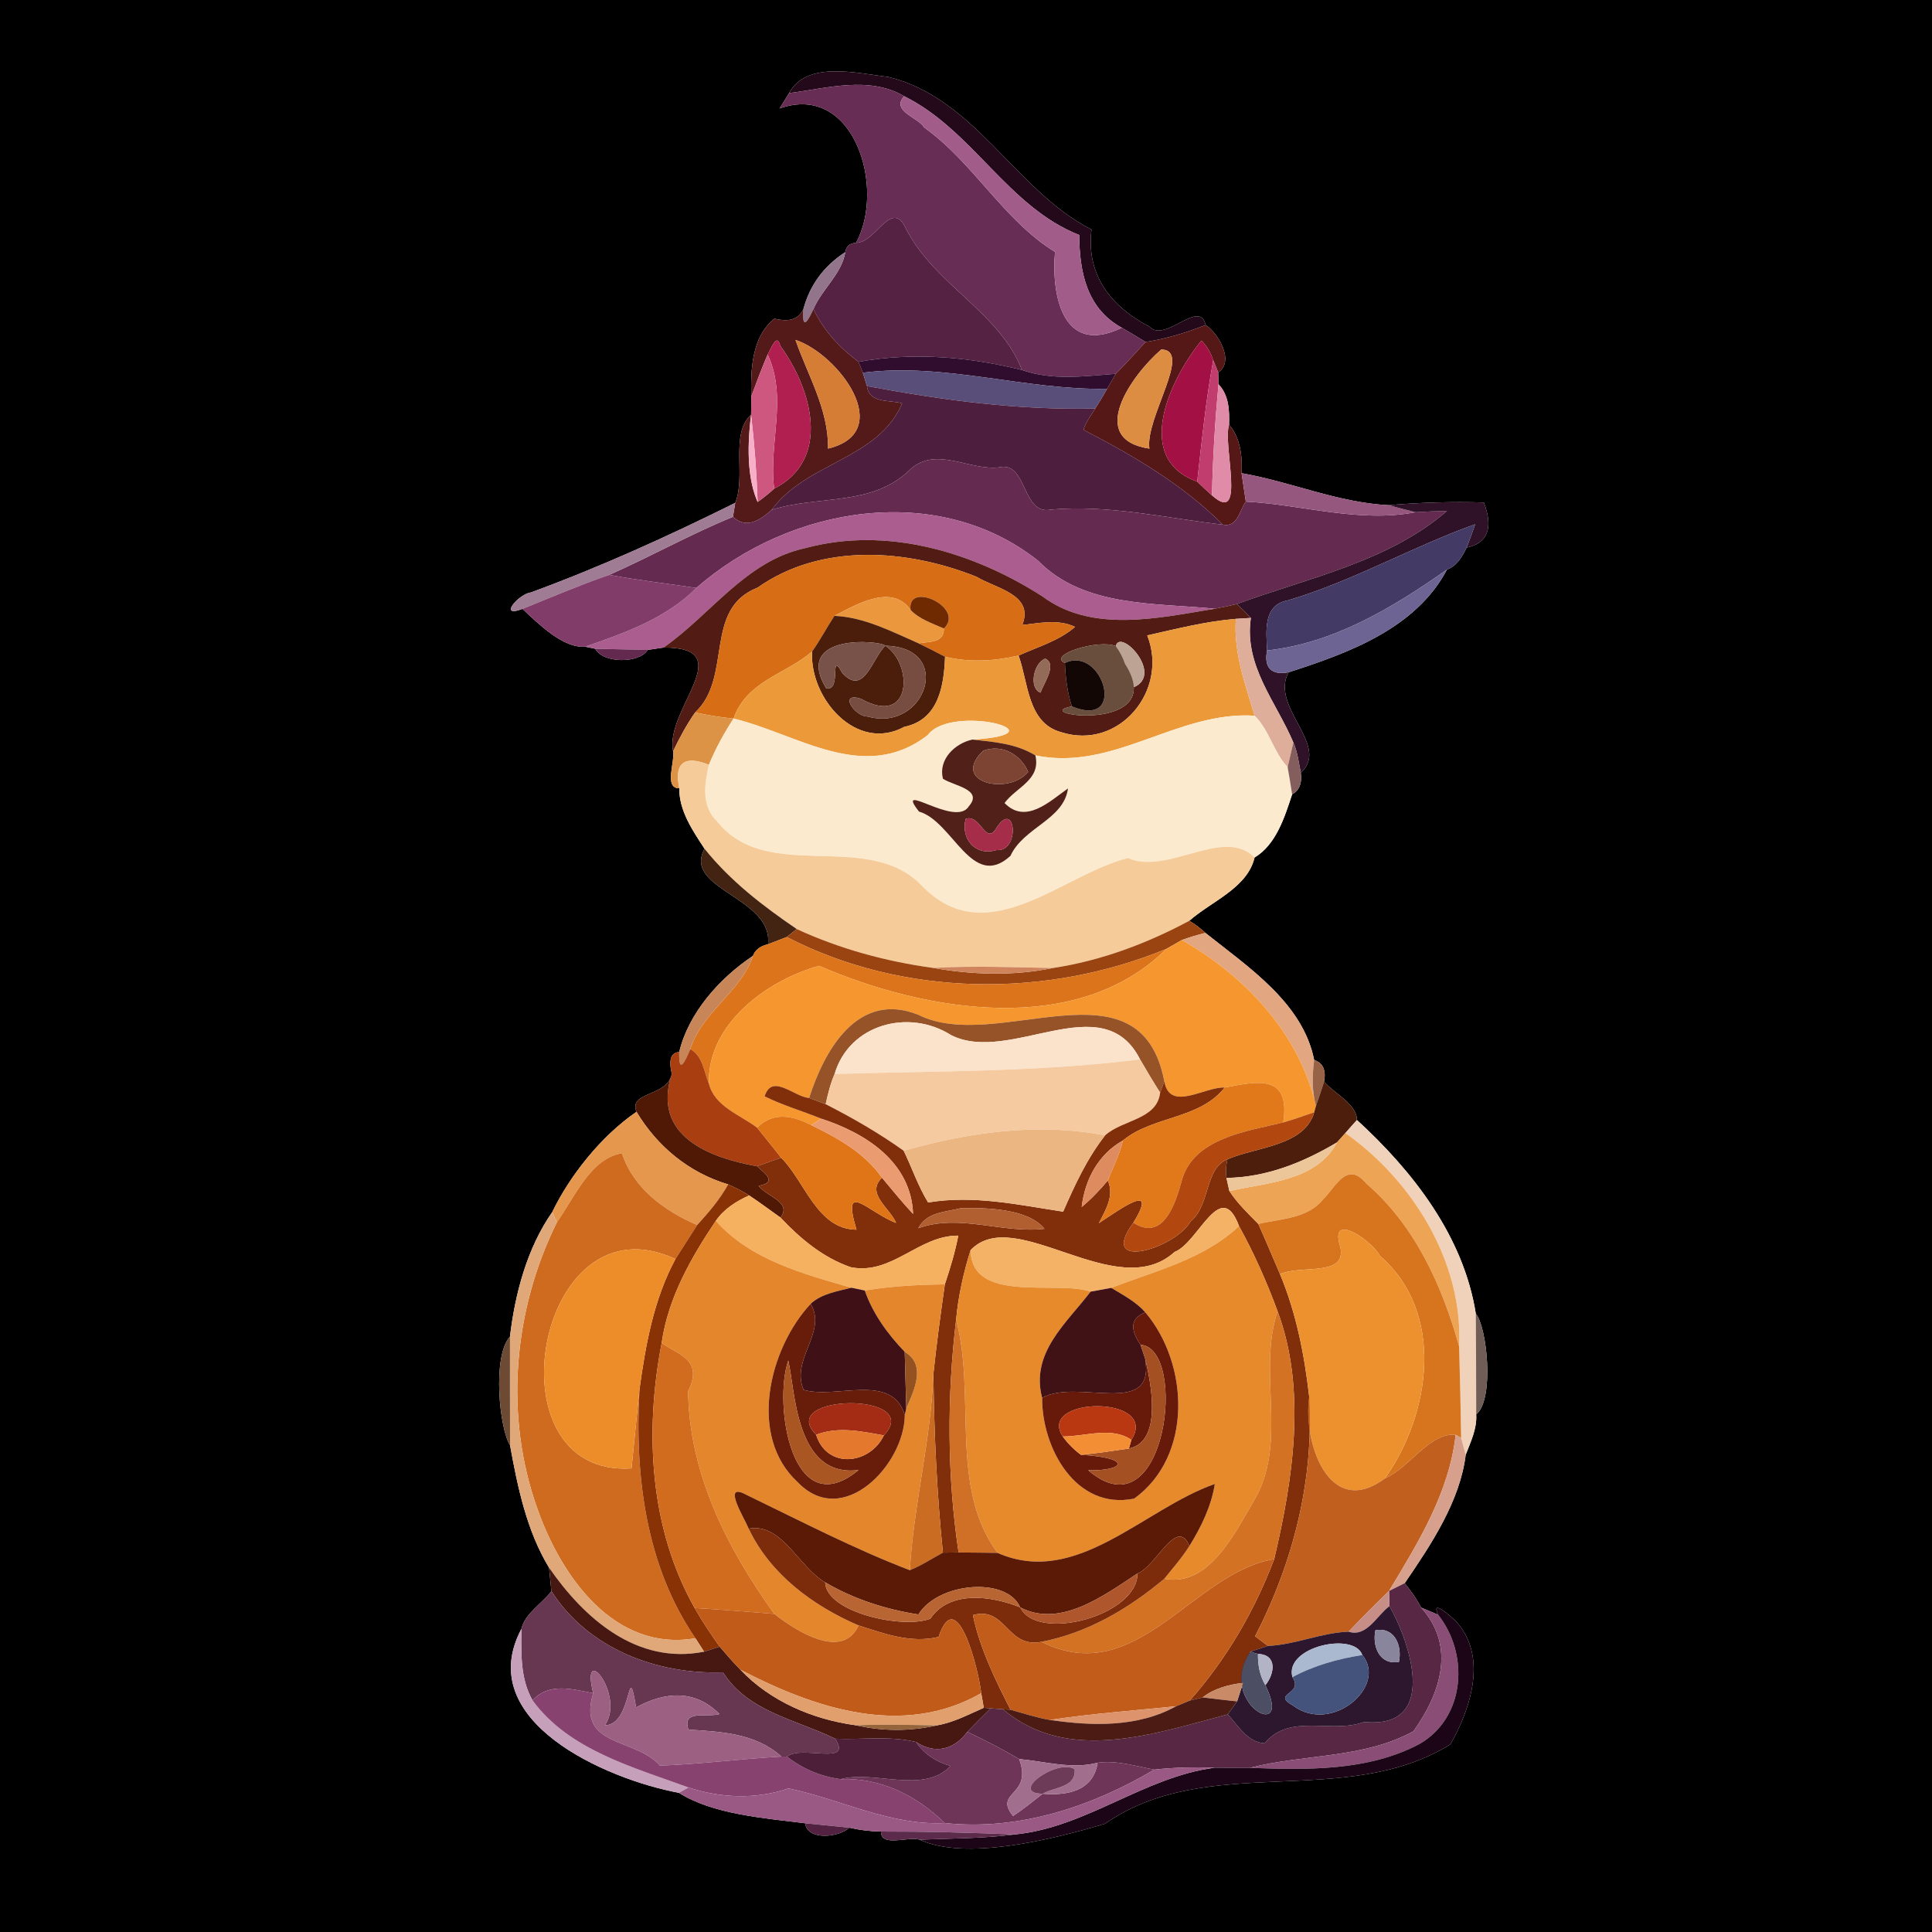 <?xml version="1.0" encoding="UTF-8" ?>
<!DOCTYPE svg PUBLIC "-//W3C//DTD SVG 1.1//EN" "http://www.w3.org/Graphics/SVG/1.1/DTD/svg11.dtd">
<svg width="250pt" height="250pt" viewBox="0 0 250 250" version="1.1" xmlns="http://www.w3.org/2000/svg">
<g id="#010001ff">
<path fill="#010001" opacity="1.00" d=" M 0.00 0.00 L 250.00 0.00 L 250.00 250.00 L 0.00 250.00 L 0.00 0.00 M 102.11 12.05 C 101.80 12.55 101.19 13.54 100.88 14.03 C 110.56 10.62 114.63 24.37 110.77 31.42 C 109.95 31.47 109.49 31.87 109.38 32.63 C 106.61 34.42 104.80 36.88 103.96 40.00 C 103.16 41.59 101.75 41.59 100.20 41.24 C 97.28 43.57 97.12 47.84 97.22 51.28 C 97.21 51.88 97.20 53.07 97.19 53.66 C 94.44 56.13 96.57 61.61 95.14 65.07 C 86.51 69.36 77.73 73.35 68.67 76.67 C 67.13 76.85 64.38 80.03 67.61 78.79 C 69.66 80.70 72.83 83.91 75.73 83.68 L 77.03 83.95 C 78.01 85.88 82.78 85.86 83.81 84.10 C 84.33 84.02 85.36 83.87 85.87 83.79 C 95.83 83.76 85.98 91.82 87.10 97.21 C 87.35 98.61 85.88 102.04 87.90 102.00 C 87.87 104.92 89.63 107.48 91.17 109.83 C 88.28 115.10 100.08 116.11 99.38 122.19 C 98.37 122.41 97.72 122.91 97.43 123.69 C 93.11 126.57 89.10 131.07 87.89 136.13 C 86.82 136.20 86.50 137.14 86.93 138.95 C 86.38 141.95 81.31 141.20 82.36 143.87 C 77.74 147.04 73.73 152.15 71.46 156.84 C 68.20 161.51 66.65 167.39 65.99 172.96 C 63.68 175.48 64.62 184.87 66.00 187.02 C 66.98 192.42 68.15 198.09 71.05 202.86 C 71.12 203.62 71.28 205.14 71.35 205.90 C 70.12 207.52 67.93 208.78 67.47 210.78 C 61.15 222.66 78.37 230.23 87.85 231.99 C 92.24 234.77 98.82 235.26 104.19 235.93 C 104.49 238.21 108.55 237.77 109.90 236.50 C 111.25 236.81 112.62 236.98 114.00 237.00 C 113.97 239.09 117.54 237.59 119.00 238.05 C 124.84 240.77 135.80 238.15 142.99 235.99 C 156.39 226.68 173.94 234.20 187.68 225.72 C 190.37 221.01 192.55 214.17 188.30 209.69 C 187.81 209.25 185.10 206.76 186.08 208.94 C 185.53 208.71 184.44 208.25 183.89 208.02 C 183.32 206.88 182.55 205.86 181.77 204.86 C 185.19 199.86 188.93 194.24 189.66 188.25 C 190.30 186.57 191.14 184.88 191.02 183.03 C 193.43 181.04 192.39 171.59 190.97 170.00 C 189.40 160.01 182.87 151.60 175.59 144.93 C 175.59 142.90 172.70 141.52 171.33 139.97 C 171.62 138.47 171.19 137.54 170.05 137.16 C 168.59 129.79 161.55 125.16 155.98 120.72 C 155.34 120.12 154.65 119.59 153.89 119.15 C 156.79 116.61 161.43 114.89 162.34 110.96 C 165.14 109.29 166.24 105.70 167.20 102.79 C 168.13 102.28 168.51 101.35 168.32 99.98 C 172.24 96.51 164.24 91.44 166.75 86.99 C 174.51 84.51 183.22 81.31 187.24 73.70 C 188.53 73.23 189.21 72.03 189.78 70.86 C 192.52 70.28 193.26 68.33 192.01 65.02 C 187.89 64.90 183.77 65.02 179.67 65.37 C 173.10 65.04 167.00 62.33 160.66 61.23 C 160.81 58.46 160.27 56.37 159.04 54.96 C 159.10 53.11 159.03 51.14 157.67 49.72 C 157.66 49.34 157.65 48.57 157.64 48.19 C 159.85 46.70 157.51 42.98 156.01 42.06 C 155.23 38.58 150.76 44.44 148.73 42.27 C 143.63 39.59 140.53 35.47 141.24 29.70 C 131.33 24.63 126.28 12.77 115.01 9.97 C 110.94 9.49 104.38 7.79 102.11 12.05 Z" />
</g>
<g id="#24091aff">
<path fill="#24091a" opacity="1.00" d=" M 102.11 12.05 C 104.38 7.79 110.94 9.49 115.01 9.97 C 126.28 12.77 131.33 24.63 141.24 29.70 C 140.53 35.47 143.63 39.59 148.73 42.27 C 150.76 44.44 155.23 38.58 156.01 42.06 C 153.50 43.05 150.91 43.84 148.24 44.25 C 147.22 43.64 146.20 43.01 145.16 42.41 C 140.62 39.92 139.69 35.21 139.65 30.41 C 130.39 26.76 125.83 16.80 116.99 12.45 C 112.48 9.79 107.00 11.43 102.11 12.05 Z" />
</g>
<g id="#682d54ff">
<path fill="#682d54" opacity="1.00" d=" M 102.11 12.05 C 107.00 11.43 112.48 9.79 116.99 12.45 C 115.26 14.40 118.85 15.19 119.58 16.49 C 126.00 21.07 129.79 28.44 136.52 32.60 C 136.04 37.91 137.37 46.20 145.16 42.41 C 146.20 43.01 147.22 43.64 148.24 44.25 C 146.97 45.63 145.72 47.04 144.38 48.37 C 140.32 48.68 136.18 49.26 132.25 47.88 C 129.34 40.39 120.98 36.87 117.28 29.68 C 115.39 25.50 113.37 31.46 110.77 31.42 C 114.63 24.37 110.56 10.62 100.88 14.03 C 101.19 13.54 101.80 12.55 102.11 12.05 Z" />
</g>
<g id="#a25c8aff">
<path fill="#a25c8a" opacity="1.00" d=" M 119.58 16.49 C 118.85 15.19 115.26 14.40 116.99 12.45 C 125.83 16.80 130.39 26.76 139.65 30.41 C 139.69 35.21 140.62 39.92 145.16 42.41 C 137.37 46.20 136.04 37.91 136.52 32.60 C 129.79 28.44 126.00 21.07 119.58 16.49 Z" />
</g>
<g id="#552243ff">
<path fill="#552243" opacity="1.00" d=" M 110.77 31.42 C 113.37 31.46 115.39 25.50 117.28 29.68 C 120.98 36.87 129.34 40.39 132.25 47.88 C 125.31 46.16 118.16 45.55 111.09 46.82 C 108.65 45.00 106.56 42.77 105.26 39.99 C 106.37 37.39 108.91 35.47 109.38 32.63 C 109.49 31.87 109.95 31.47 110.77 31.42 Z" />
</g>
<g id="#92758aff">
<path fill="#92758a" opacity="1.00" d=" M 103.96 40.00 C 104.80 36.88 106.61 34.42 109.38 32.63 C 108.91 35.47 106.37 37.39 105.26 39.99 C 104.43 41.82 103.76 42.69 103.96 40.00 Z" />
</g>
<g id="#541919ff">
<path fill="#541919" opacity="1.00" d=" M 100.20 41.24 C 101.75 41.59 103.16 41.59 103.96 40.00 C 103.76 42.69 104.43 41.82 105.26 39.99 C 106.56 42.77 108.65 45.00 111.09 46.82 C 111.23 47.18 111.51 47.88 111.65 48.23 C 111.78 48.66 112.06 49.53 112.19 49.96 C 112.44 52.24 115.13 51.72 116.74 52.19 C 113.65 59.47 104.36 59.79 99.85 65.98 C 98.35 67.30 96.63 68.51 94.84 66.88 C 94.91 66.43 95.07 65.52 95.14 65.07 C 96.57 61.61 94.44 56.13 97.19 53.66 C 96.58 58.52 96.86 62.29 98.04 64.96 C 98.78 64.43 99.50 63.85 100.18 63.23 C 107.64 59.40 105.02 50.28 100.96 44.74 C 100.54 42.90 99.66 45.37 99.33 45.87 C 98.57 47.65 97.89 49.46 97.22 51.28 C 97.12 47.84 97.28 43.57 100.20 41.24 M 102.93 43.98 C 104.54 48.60 107.22 52.97 107.15 58.05 C 116.01 55.90 108.53 45.83 102.93 43.98 Z" />
</g>
<g id="#561817ff">
<path fill="#561817" opacity="1.00" d=" M 148.24 44.25 C 150.91 43.84 153.50 43.05 156.01 42.06 C 157.51 42.98 159.85 46.70 157.64 48.19 C 157.47 47.79 157.15 47.00 156.99 46.61 C 156.68 45.65 156.16 44.79 155.47 44.07 C 151.38 49.06 146.56 59.35 154.92 62.32 C 155.54 62.93 156.18 63.52 156.83 64.10 C 161.33 68.12 158.18 57.53 159.04 54.96 C 160.27 56.37 160.81 58.46 160.66 61.23 C 160.84 62.46 161.02 63.68 161.21 64.91 C 160.38 66.07 160.13 68.29 158.23 67.89 C 153.05 62.70 146.67 58.97 140.20 55.62 C 140.50 54.60 141.18 53.76 141.72 52.86 C 142.26 52.03 142.77 51.18 143.26 50.31 C 143.54 49.82 144.10 48.85 144.38 48.37 C 145.72 47.04 146.97 45.63 148.24 44.25 M 150.26 45.23 C 146.43 48.54 140.54 56.83 148.73 58.05 C 148.15 54.11 154.40 45.26 150.26 45.23 Z" />
</g>
<g id="#b01f4fff">
<path fill="#b01f4f" opacity="1.00" d=" M 99.33 45.87 C 99.66 45.37 100.54 42.90 100.96 44.74 C 105.02 50.28 107.64 59.40 100.18 63.23 C 99.42 57.41 101.96 51.49 99.33 45.87 Z" />
</g>
<g id="#d57d35ff">
<path fill="#d57d35" opacity="1.00" d=" M 102.93 43.98 C 108.53 45.83 116.01 55.90 107.15 58.05 C 107.22 52.97 104.54 48.60 102.93 43.98 Z" />
</g>
<g id="#a31144ff">
<path fill="#a31144" opacity="1.00" d=" M 155.47 44.07 C 156.16 44.79 156.68 45.65 156.99 46.61 C 156.04 51.81 155.50 57.07 154.92 62.32 C 146.56 59.35 151.38 49.06 155.47 44.07 Z" />
</g>
<g id="#dc8d42ff">
<path fill="#dc8d42" opacity="1.00" d=" M 150.26 45.23 C 154.40 45.26 148.15 54.11 148.73 58.05 C 140.54 56.83 146.43 48.54 150.26 45.23 Z" />
</g>
<g id="#ce577fff">
<path fill="#ce577f" opacity="1.00" d=" M 99.33 45.87 C 101.96 51.49 99.42 57.41 100.18 63.23 C 99.50 63.85 98.78 64.43 98.04 64.96 C 97.91 61.18 97.63 57.42 97.19 53.66 C 97.20 53.07 97.21 51.88 97.22 51.28 C 97.89 49.46 98.57 47.65 99.33 45.87 Z" />
</g>
<g id="#300d2fff">
<path fill="#300d2f" opacity="1.00" d=" M 111.09 46.82 C 118.16 45.55 125.31 46.16 132.25 47.88 C 136.18 49.26 140.32 48.68 144.38 48.37 C 144.10 48.85 143.54 49.82 143.26 50.31 C 132.64 50.52 122.29 46.88 111.65 48.23 C 111.51 47.88 111.23 47.18 111.09 46.82 Z" />
</g>
<g id="#c03d6eff">
<path fill="#c03d6e" opacity="1.00" d=" M 154.92 62.32 C 155.50 57.07 156.04 51.81 156.99 46.61 C 157.15 47.00 157.47 47.79 157.64 48.19 C 157.65 48.57 157.66 49.34 157.67 49.72 C 157.23 54.50 156.93 59.30 156.83 64.10 C 156.18 63.52 155.54 62.93 154.92 62.32 Z" />
</g>
<g id="#594d7aff">
<path fill="#594d7a" opacity="1.00" d=" M 111.65 48.23 C 122.29 46.88 132.64 50.52 143.26 50.31 C 142.77 51.18 142.26 52.03 141.72 52.86 C 131.75 53.10 121.98 51.79 112.19 49.96 C 112.06 49.53 111.78 48.66 111.65 48.23 Z" />
</g>
<g id="#4d1e3dff">
<path fill="#4d1e3d" opacity="1.00" d=" M 112.19 49.96 C 121.98 51.79 131.75 53.10 141.72 52.86 C 141.18 53.76 140.50 54.60 140.20 55.62 C 146.67 58.97 153.05 62.70 158.23 67.89 C 150.86 67.05 143.53 65.28 135.98 65.94 C 132.23 66.73 132.93 59.66 129.34 60.47 C 125.45 60.96 121.10 57.64 117.75 60.78 C 112.81 65.60 105.91 64.03 99.85 65.98 C 104.36 59.79 113.65 59.47 116.74 52.19 C 115.13 51.72 112.44 52.24 112.19 49.96 Z" />
</g>
<g id="#e08ba7ff">
<path fill="#e08ba7" opacity="1.00" d=" M 156.83 64.10 C 156.93 59.30 157.23 54.50 157.67 49.72 C 159.03 51.14 159.10 53.11 159.04 54.96 C 158.18 57.53 161.33 68.12 156.83 64.10 Z" />
</g>
<g id="#f8b0c8ff">
<path fill="#f8b0c8" opacity="1.00" d=" M 97.19 53.66 C 97.63 57.42 97.91 61.18 98.04 64.96 C 96.86 62.29 96.58 58.52 97.19 53.66 Z" />
</g>
<g id="#652a50ff">
<path fill="#652a50" opacity="1.00" d=" M 117.75 60.78 C 121.10 57.64 125.45 60.96 129.34 60.47 C 132.93 59.66 132.23 66.73 135.98 65.94 C 143.53 65.28 150.86 67.05 158.23 67.89 C 160.13 68.29 160.38 66.07 161.21 64.91 C 168.55 65.30 175.80 67.69 183.18 66.28 C 184.53 66.20 185.89 66.14 187.24 66.12 C 179.64 72.70 169.29 74.76 160.07 78.16 C 159.12 78.39 158.16 78.59 157.20 78.77 C 149.46 78.00 140.26 78.60 134.35 72.58 C 121.36 62.25 102.17 65.49 90.11 76.08 C 86.35 75.51 82.57 75.09 78.83 74.39 C 84.22 72.01 89.38 69.11 94.84 66.88 C 96.63 68.51 98.35 67.30 99.85 65.98 C 105.91 64.03 112.81 65.60 117.75 60.78 Z" />
</g>
<g id="#96577fff">
<path fill="#96577f" opacity="1.00" d=" M 160.66 61.23 C 167.00 62.33 173.10 65.04 179.67 65.37 C 180.84 65.69 182.01 65.99 183.18 66.28 C 175.80 67.69 168.55 65.30 161.21 64.91 C 161.02 63.68 160.84 62.46 160.66 61.23 Z" />
</g>
<g id="#a07b94ff">
<path fill="#a07b94" opacity="1.00" d=" M 68.67 76.67 C 77.73 73.35 86.51 69.36 95.14 65.07 C 95.07 65.52 94.91 66.43 94.84 66.88 C 89.38 69.11 84.22 72.01 78.83 74.39 C 75.03 75.71 71.33 77.28 67.61 78.79 C 64.38 80.03 67.13 76.85 68.67 76.67 Z" />
</g>
<g id="#2f1227ff">
<path fill="#2f1227" opacity="1.00" d=" M 179.67 65.37 C 183.77 65.02 187.89 64.90 192.01 65.02 C 193.26 68.33 192.52 70.28 189.78 70.86 C 190.17 69.86 190.53 68.86 190.89 67.84 C 182.67 70.78 175.06 75.19 166.67 77.68 C 163.42 78.27 163.85 81.62 163.96 84.17 C 163.52 86.38 164.52 87.43 166.75 86.99 C 164.24 91.44 172.24 96.51 168.32 99.98 C 168.05 98.67 167.91 97.31 167.36 96.08 C 165.14 90.80 160.95 86.17 161.86 79.96 C 161.28 79.34 160.69 78.74 160.07 78.16 C 169.29 74.76 179.64 72.70 187.24 66.12 C 185.89 66.14 184.53 66.20 183.18 66.28 C 182.01 65.99 180.84 65.69 179.67 65.37 Z" />
</g>
<g id="#ac5d90ff">
<path fill="#ac5d90" opacity="1.00" d=" M 90.11 76.08 C 102.17 65.49 121.36 62.25 134.35 72.58 C 140.26 78.60 149.46 78.00 157.20 78.77 C 149.87 79.98 141.27 81.95 134.87 77.16 C 125.91 71.42 114.73 68.07 104.18 70.93 C 96.50 72.59 91.98 79.53 85.87 83.79 C 85.36 83.87 84.33 84.02 83.81 84.10 C 82.12 84.06 78.72 83.99 77.03 83.95 L 75.73 83.68 C 80.90 81.88 86.14 80.04 90.11 76.08 Z" />
</g>
<g id="#433b66ff">
<path fill="#433b66" opacity="1.00" d=" M 166.67 77.68 C 175.06 75.19 182.67 70.78 190.89 67.84 C 190.53 68.86 190.17 69.86 189.78 70.86 C 189.21 72.03 188.53 73.23 187.24 73.70 C 180.28 78.59 172.62 83.23 163.96 84.17 C 163.85 81.62 163.42 78.27 166.67 77.68 Z" />
</g>
<g id="#521b13ff">
<path fill="#521b13" opacity="1.00" d=" M 104.18 70.93 C 114.73 68.07 125.91 71.42 134.87 77.16 C 141.27 81.95 149.87 79.98 157.20 78.77 C 158.16 78.59 159.12 78.39 160.07 78.16 C 160.69 78.74 161.28 79.34 161.86 79.96 C 161.37 79.99 160.41 80.05 159.92 80.08 C 156.04 80.40 152.24 81.37 148.45 82.22 C 151.27 89.31 144.81 97.16 137.30 94.74 C 132.94 93.55 133.08 88.31 131.80 84.83 C 134.29 83.70 137.01 82.93 139.12 81.12 C 136.92 80.08 134.56 80.63 132.28 80.87 C 133.84 76.93 128.92 76.18 126.35 74.63 C 117.37 71.04 106.27 70.22 98.03 76.04 C 90.96 78.80 94.85 87.62 89.95 92.19 C 88.85 93.77 87.93 95.47 87.10 97.21 C 85.98 91.82 95.83 83.76 85.87 83.79 C 91.98 79.53 96.50 72.59 104.18 70.93 M 144.38 83.60 C 142.16 82.68 135.47 84.74 137.80 85.79 C 137.87 87.69 138.11 89.59 138.70 91.41 C 132.68 92.50 151.35 95.04 145.60 85.95 C 145.76 86.74 146.09 88.31 146.25 89.09 C 151.04 87.72 144.99 81.14 144.38 83.60 M 135.25 85.23 C 133.71 85.80 133.11 89.09 134.65 89.63 C 135.03 88.45 136.86 85.94 135.25 85.23 Z" />
</g>
<g id="#d76e15ff">
<path fill="#d76e15" opacity="1.00" d=" M 98.03 76.04 C 106.27 70.22 117.37 71.04 126.35 74.63 C 128.92 76.18 133.84 76.93 132.28 80.87 C 134.56 80.63 136.92 80.08 139.12 81.12 C 137.01 82.93 134.29 83.70 131.80 84.83 C 128.70 85.55 125.41 85.75 122.29 84.98 C 121.16 84.38 120.01 83.81 118.87 83.25 C 120.23 82.99 122.15 83.25 122.14 81.33 C 124.98 78.61 117.31 75.08 117.83 78.93 C 115.45 75.48 110.85 78.20 107.97 79.69 C 106.97 81.21 106.13 82.82 105.08 84.31 C 101.60 87.29 96.64 88.10 94.92 92.98 C 93.25 92.83 91.59 92.55 89.95 92.19 C 94.85 87.62 90.96 78.80 98.03 76.04 Z" />
</g>
<g id="#6d6494ff">
<path fill="#6d6494" opacity="1.00" d=" M 163.96 84.17 C 172.62 83.23 180.28 78.59 187.24 73.70 C 183.22 81.31 174.51 84.51 166.75 86.99 C 164.52 87.43 163.52 86.38 163.96 84.17 Z" />
</g>
<g id="#813c69ff">
<path fill="#813c69" opacity="1.00" d=" M 67.61 78.79 C 71.33 77.28 75.03 75.71 78.83 74.39 C 82.57 75.09 86.35 75.51 90.11 76.08 C 86.14 80.04 80.90 81.88 75.73 83.68 C 72.83 83.91 69.66 80.70 67.61 78.79 Z" />
</g>
<g id="#ea973eff">
<path fill="#ea973e" opacity="1.00" d=" M 107.97 79.69 C 110.85 78.20 115.45 75.48 117.83 78.93 C 118.99 80.14 120.64 80.66 122.14 81.33 C 122.15 83.25 120.23 82.99 118.87 83.25 C 115.36 81.72 111.87 79.87 107.97 79.69 Z" />
</g>
<g id="#6f2a01ff">
<path fill="#6f2a01" opacity="1.00" d=" M 117.83 78.93 C 117.31 75.08 124.98 78.61 122.14 81.33 C 120.64 80.66 118.99 80.14 117.83 78.93 Z" />
</g>
<g id="#4b1e0cff">
<path fill="#4b1e0c" opacity="1.00" d=" M 105.08 84.31 C 106.13 82.82 106.97 81.21 107.97 79.69 C 111.87 79.87 115.36 81.72 118.87 83.25 C 120.01 83.81 121.16 84.38 122.29 84.98 C 122.15 88.71 121.48 93.14 117.02 94.05 C 110.84 97.41 104.75 90.38 105.08 84.31 M 106.90 89.06 C 109.00 89.56 107.23 83.93 109.00 87.09 C 111.81 90.18 112.86 85.14 114.57 83.56 C 113.98 82.85 102.60 81.92 106.90 89.06 M 114.57 83.56 C 118.19 85.96 118.03 94.14 111.40 90.42 C 108.46 89.48 110.56 92.75 112.30 92.72 C 119.76 94.82 123.55 83.76 114.57 83.56 Z" />
</g>
<g id="#eb9939ff">
<path fill="#eb9939" opacity="1.00" d=" M 148.45 82.22 C 152.24 81.37 156.04 80.40 159.92 80.08 C 159.61 84.46 161.13 88.51 162.34 92.61 C 152.32 91.98 144.10 99.85 133.98 97.75 C 131.52 96.23 128.63 96.00 125.81 95.70 C 138.05 94.97 123.11 90.97 120.05 95.12 C 111.81 101.49 103.23 94.97 94.92 92.98 C 96.64 88.10 101.60 87.29 105.08 84.31 C 104.75 90.38 110.84 97.41 117.02 94.05 C 121.48 93.14 122.15 88.71 122.29 84.98 C 125.41 85.75 128.70 85.55 131.80 84.83 C 133.08 88.31 132.94 93.55 137.30 94.74 C 144.81 97.16 151.27 89.31 148.45 82.22 Z" />
</g>
<g id="#deae9aff">
<path fill="#deae9a" opacity="1.00" d=" M 159.92 80.08 C 160.41 80.05 161.37 79.99 161.86 79.96 C 160.95 86.17 165.14 90.80 167.36 96.08 C 167.18 96.88 166.81 98.47 166.62 99.27 C 164.78 97.33 164.27 94.51 162.34 92.61 C 161.13 88.51 159.61 84.46 159.92 80.08 Z" />
</g>
<g id="#785249ff">
<path fill="#785249" opacity="1.00" d=" M 106.90 89.06 C 102.60 81.92 113.98 82.85 114.57 83.56 C 112.86 85.14 111.81 90.18 109.00 87.09 C 107.23 83.93 109.00 89.56 106.90 89.06 Z" />
</g>
<g id="#bca394ff">
<path fill="#bca394" opacity="1.00" d=" M 144.38 83.60 C 144.99 81.14 151.04 87.72 146.25 89.09 C 146.09 88.31 145.76 86.74 145.60 85.95 C 145.33 85.11 144.92 84.32 144.38 83.60 Z" />
</g>
<g id="#63294fff">
<path fill="#63294f" opacity="1.00" d=" M 77.03 83.95 C 78.72 83.99 82.12 84.06 83.81 84.10 C 82.78 85.86 78.01 85.88 77.03 83.95 Z" />
</g>
<g id="#774c41ff">
<path fill="#774c41" opacity="1.00" d=" M 114.57 83.56 C 123.55 83.76 119.76 94.82 112.30 92.72 C 110.56 92.75 108.46 89.48 111.40 90.42 C 118.03 94.14 118.19 85.96 114.57 83.56 Z" />
</g>
<g id="#694e3dff">
<path fill="#694e3d" opacity="1.00" d=" M 137.80 85.79 C 135.47 84.74 142.16 82.68 144.38 83.60 C 144.92 84.32 145.33 85.11 145.60 85.95 C 151.35 95.04 132.68 92.50 138.70 91.41 C 145.94 94.39 142.70 83.45 137.80 85.79 Z" />
</g>
<g id="#946a58ff">
<path fill="#946a58" opacity="1.00" d=" M 135.25 85.23 C 136.86 85.94 135.03 88.45 134.65 89.63 C 133.11 89.09 133.71 85.80 135.25 85.23 Z" />
</g>
<g id="#120705ff">
<path fill="#120705" opacity="1.00" d=" M 137.80 85.79 C 142.70 83.45 145.94 94.39 138.70 91.41 C 138.11 89.59 137.87 87.69 137.80 85.79 Z" />
</g>
<g id="#dc9345ff">
<path fill="#dc9345" opacity="1.00" d=" M 89.95 92.19 C 91.59 92.55 93.25 92.83 94.92 92.98 C 93.69 94.88 92.59 96.87 91.73 98.97 C 88.71 97.74 87.18 98.58 87.90 102.00 C 85.88 102.04 87.35 98.61 87.10 97.21 C 87.93 95.47 88.85 93.77 89.95 92.19 Z" />
</g>
<g id="#fbeacdff">
<path fill="#fbeacd" opacity="1.00" d=" M 94.92 92.98 C 103.23 94.97 111.81 101.49 120.05 95.12 C 123.11 90.97 138.05 94.97 125.81 95.70 C 123.54 96.21 121.40 98.27 122.01 100.76 C 123.35 101.69 127.32 102.13 125.35 104.35 C 123.64 107.15 115.60 100.81 118.92 105.02 C 123.32 106.27 125.77 115.31 130.75 110.75 C 132.47 107.03 137.65 106.09 138.20 102.02 C 135.86 103.67 132.73 106.73 129.99 103.91 C 131.51 101.84 134.71 100.94 133.98 97.75 C 144.10 99.85 152.32 91.98 162.34 92.61 C 164.27 94.51 164.78 97.33 166.62 99.27 C 166.83 100.44 167.02 101.61 167.20 102.79 C 166.24 105.70 165.14 109.29 162.34 110.96 C 158.35 106.91 151.09 113.30 145.96 111.03 C 137.38 113.18 127.81 123.29 119.34 114.67 C 112.30 107.20 99.26 114.52 92.75 106.24 C 90.72 104.27 91.16 101.45 91.73 98.97 C 92.59 96.87 93.69 94.88 94.92 92.98 Z" />
</g>
<g id="#502019ff">
<path fill="#502019" opacity="1.00" d=" M 122.01 100.76 C 121.40 98.27 123.54 96.21 125.81 95.70 C 128.63 96.00 131.52 96.23 133.98 97.75 C 134.71 100.94 131.51 101.84 129.99 103.91 C 132.73 106.73 135.86 103.67 138.20 102.02 C 137.65 106.09 132.47 107.03 130.75 110.75 C 125.77 115.31 123.32 106.27 118.92 105.02 C 115.60 100.81 123.64 107.15 125.35 104.35 C 127.32 102.13 123.35 101.69 122.01 100.76 M 127.23 97.14 C 122.92 101.24 130.47 103.00 133.05 99.88 C 132.04 97.61 129.69 96.25 127.23 97.14 M 124.96 105.96 C 124.28 108.55 126.23 110.83 128.93 110.00 C 132.06 110.29 131.42 103.39 129.00 107.04 C 127.56 109.63 126.91 105.27 124.96 105.96 Z" />
</g>
<g id="#845d5dff">
<path fill="#845d5d" opacity="1.00" d=" M 167.36 96.08 C 167.91 97.31 168.05 98.67 168.32 99.98 C 168.51 101.35 168.13 102.28 167.20 102.79 C 167.02 101.61 166.83 100.44 166.62 99.27 C 166.81 98.47 167.18 96.88 167.36 96.08 Z" />
</g>
<g id="#7d4433ff">
<path fill="#7d4433" opacity="1.00" d=" M 127.23 97.14 C 129.69 96.25 132.04 97.61 133.05 99.88 C 130.47 103.00 122.92 101.24 127.23 97.14 Z" />
</g>
<g id="#f6cb9aff">
<path fill="#f6cb9a" opacity="1.00" d=" M 87.90 102.00 C 87.18 98.58 88.71 97.74 91.73 98.97 C 91.16 101.45 90.72 104.27 92.75 106.24 C 99.26 114.52 112.30 107.20 119.34 114.67 C 127.81 123.29 137.38 113.18 145.96 111.03 C 151.09 113.30 158.35 106.91 162.34 110.96 C 161.43 114.89 156.79 116.61 153.89 119.15 C 148.37 122.11 142.46 124.32 136.25 125.26 C 131.08 125.17 125.91 124.95 120.75 125.25 C 114.66 124.42 108.68 122.79 103.10 120.22 C 98.73 117.25 94.48 113.98 91.17 109.83 C 89.63 107.48 87.87 104.92 87.90 102.00 Z" />
</g>
<g id="#a62d49ff">
<path fill="#a62d49" opacity="1.00" d=" M 124.96 105.96 C 126.91 105.27 127.56 109.63 129.00 107.04 C 131.42 103.39 132.06 110.29 128.93 110.00 C 126.23 110.83 124.28 108.55 124.96 105.96 Z" />
</g>
<g id="#432312ff">
<path fill="#432312" opacity="1.00" d=" M 91.17 109.83 C 94.48 113.98 98.73 117.25 103.10 120.22 C 102.77 120.48 102.12 120.99 101.80 121.25 C 100.99 121.56 100.19 121.87 99.38 122.19 C 100.08 116.11 88.28 115.10 91.17 109.83 Z" />
</g>
<g id="#9a4411ff">
<path fill="#9a4411" opacity="1.00" d=" M 136.25 125.26 C 142.46 124.32 148.37 122.11 153.89 119.15 C 154.65 119.59 155.34 120.12 155.98 120.72 C 154.95 120.97 153.93 121.28 152.93 121.64 C 152.44 121.92 151.44 122.49 150.94 122.78 C 135.38 129.20 116.88 129.03 101.80 121.25 C 102.12 120.99 102.77 120.48 103.10 120.22 C 108.68 122.79 114.66 124.42 120.75 125.25 C 125.86 126.15 131.14 126.31 136.25 125.26 Z" />
</g>
<g id="#dc741bff">
<path fill="#dc741b" opacity="1.00" d=" M 99.38 122.19 C 100.19 121.87 100.99 121.56 101.80 121.25 C 116.88 129.03 135.38 129.20 150.94 122.78 C 139.43 134.22 119.87 130.99 105.99 124.98 C 99.25 126.85 91.52 132.51 91.73 140.20 C 91.07 138.65 90.96 136.64 89.32 135.75 C 90.82 130.97 95.95 128.26 97.43 123.69 C 97.72 122.91 98.37 122.41 99.38 122.19 Z" />
</g>
<g id="#e2a681ff">
<path fill="#e2a681" opacity="1.00" d=" M 152.93 121.64 C 153.93 121.28 154.95 120.97 155.98 120.72 C 161.55 125.16 168.59 129.79 170.05 137.16 C 169.80 139.14 169.75 141.16 170.28 143.11 C 168.14 133.74 161.09 126.26 152.93 121.64 Z" />
</g>
<g id="#f5972eff">
<path fill="#f5972e" opacity="1.00" d=" M 150.94 122.78 C 151.44 122.49 152.44 121.92 152.93 121.64 C 161.09 126.26 168.14 133.74 170.28 143.11 L 170.06 143.92 C 168.73 144.38 167.40 144.86 166.05 145.24 C 167.06 138.76 162.38 140.01 158.47 140.73 C 155.86 140.60 151.36 143.95 150.66 139.91 C 147.52 123.64 129.03 136.44 118.85 131.32 C 110.99 128.15 106.67 135.91 104.70 142.08 C 102.70 141.90 99.89 138.83 98.94 141.87 C 101.30 143.04 103.85 143.77 106.28 144.76 C 105.96 144.97 105.31 145.39 104.99 145.59 C 102.59 144.36 100.06 143.81 97.98 145.93 C 95.76 144.23 92.46 143.20 91.73 140.20 C 91.52 132.51 99.25 126.85 105.99 124.98 C 119.87 130.99 139.43 134.22 150.94 122.78 Z" />
</g>
<g id="#c88558ff">
<path fill="#c88558" opacity="1.00" d=" M 87.89 136.13 C 89.10 131.07 93.11 126.57 97.43 123.69 C 95.95 128.26 90.82 130.97 89.32 135.75 C 88.59 137.48 87.82 139.07 87.89 136.13 Z" />
</g>
<g id="#cf845cff">
<path fill="#cf845c" opacity="1.00" d=" M 120.75 125.25 C 125.91 124.95 131.08 125.17 136.25 125.26 C 131.14 126.31 125.86 126.15 120.75 125.25 Z" />
</g>
<g id="#975328ff">
<path fill="#975328" opacity="1.00" d=" M 104.70 142.08 C 106.67 135.91 110.99 128.15 118.85 131.32 C 129.03 136.44 147.52 123.64 150.66 139.91 C 150.52 140.28 150.26 141.02 150.12 141.39 C 149.22 139.97 148.36 138.53 147.52 137.08 C 142.70 127.53 130.71 137.80 123.08 133.95 C 117.54 130.44 109.87 132.58 108.00 138.97 C 107.45 140.22 107.14 141.55 106.84 142.88 C 106.30 142.68 105.24 142.28 104.70 142.08 Z" />
</g>
<g id="#fae2cbff">
<path fill="#fae2cb" opacity="1.00" d=" M 108.00 138.97 C 109.87 132.58 117.54 130.44 123.08 133.95 C 130.71 137.80 142.70 127.53 147.52 137.08 C 134.45 138.73 121.18 138.58 108.00 138.97 Z" />
</g>
<g id="#a93e11ff">
<path fill="#a93e11" opacity="1.00" d=" M 86.93 138.95 C 86.50 137.14 86.82 136.20 87.89 136.13 C 87.82 139.07 88.59 137.48 89.32 135.75 C 90.96 136.64 91.07 138.65 91.73 140.20 C 92.46 143.20 95.76 144.23 97.98 145.93 C 99.01 147.22 100.07 148.50 101.08 149.81 C 100.03 150.17 99.00 150.54 97.96 150.92 C 91.92 149.82 84.28 147.09 86.93 138.95 Z" />
</g>
<g id="#f6caa0ff">
<path fill="#f6caa0" opacity="1.00" d=" M 108.00 138.97 C 121.18 138.58 134.45 138.73 147.52 137.08 C 148.36 138.53 149.22 139.97 150.12 141.39 C 149.73 144.90 145.25 144.87 143.00 146.92 C 134.33 145.24 125.36 146.50 116.94 148.91 C 113.74 146.62 110.33 144.66 106.84 142.88 C 107.14 141.55 107.45 140.22 108.00 138.97 Z" />
</g>
<g id="#976245ff">
<path fill="#976245" opacity="1.00" d=" M 170.05 137.16 C 171.19 137.54 171.62 138.47 171.33 139.97 C 171.00 141.02 170.65 142.07 170.28 143.11 C 169.75 141.16 169.80 139.14 170.05 137.16 Z" />
</g>
<g id="#501905ff">
<path fill="#501905" opacity="1.00" d=" M 82.36 143.87 C 81.31 141.20 86.38 141.95 86.93 138.95 C 84.28 147.09 91.92 149.82 97.96 150.92 C 99.10 151.90 100.58 153.02 98.16 153.44 C 99.15 154.82 102.55 155.53 100.99 157.55 C 99.64 156.60 98.32 155.60 96.94 154.69 C 96.07 154.13 95.15 153.68 94.22 153.26 C 89.12 151.73 85.07 148.36 82.36 143.87 Z" />
</g>
<g id="#812f0bff">
<path fill="#812f0b" opacity="1.00" d=" M 98.94 141.87 C 99.89 138.83 102.70 141.90 104.70 142.08 C 105.24 142.28 106.30 142.68 106.84 142.88 C 110.33 144.66 113.74 146.62 116.94 148.91 C 118.02 151.12 118.80 153.50 120.10 155.60 C 126.01 154.61 131.79 155.91 137.57 156.79 C 139.08 153.34 140.66 149.90 143.00 146.92 C 145.25 144.87 149.73 144.90 150.12 141.39 C 150.26 141.02 150.52 140.28 150.66 139.91 C 151.36 143.95 155.86 140.60 158.47 140.73 C 155.19 144.88 149.22 144.36 145.30 147.58 C 142.12 149.37 140.38 152.64 139.97 156.19 C 141.21 155.16 142.31 153.99 143.35 152.76 C 144.22 154.74 143.08 156.53 142.20 158.27 C 144.78 156.60 150.05 152.68 146.66 158.21 C 141.94 164.63 152.07 161.57 154.07 158.05 C 156.63 155.94 155.86 151.20 158.83 150.01 C 158.64 150.81 158.59 151.61 158.70 152.42 C 158.80 152.85 158.98 153.70 159.08 154.12 C 160.12 155.71 161.50 157.03 162.83 158.38 C 163.79 160.53 164.70 162.70 165.63 164.87 C 167.74 169.91 168.79 175.32 169.41 180.73 C 170.04 191.54 167.34 202.19 162.41 211.73 C 162.83 212.05 163.66 212.67 164.07 212.98 C 163.50 213.17 162.36 213.54 161.79 213.73 C 161.34 215.04 161.12 216.41 160.85 217.76 C 158.98 218.00 157.13 218.46 155.62 219.65 C 155.21 219.75 154.38 219.95 153.96 220.05 C 158.71 214.68 162.35 208.44 164.88 201.75 C 167.30 191.49 169.11 179.85 165.32 169.68 C 163.92 165.89 162.28 162.18 160.33 158.65 C 157.95 152.26 155.07 160.84 151.99 162.00 C 144.47 168.84 131.34 155.72 125.59 161.77 C 124.68 164.70 124.00 167.71 123.72 170.77 C 122.53 180.75 122.55 190.93 124.04 200.89 C 123.53 200.89 122.52 200.91 122.01 200.91 C 121.23 193.22 120.87 185.50 120.78 177.78 C 121.19 173.91 121.71 170.05 122.26 166.20 C 122.95 164.13 123.59 162.04 124.00 159.89 C 118.88 159.84 115.42 165.03 110.10 163.98 C 106.51 162.75 103.56 160.28 100.99 157.55 C 102.55 155.53 99.15 154.82 98.16 153.44 C 100.58 153.02 99.10 151.90 97.96 150.92 C 99.00 150.54 100.03 150.17 101.08 149.81 C 104.16 152.84 105.71 159.07 110.83 159.12 C 108.84 152.50 112.32 156.87 115.96 158.25 C 115.17 156.34 111.98 154.43 114.13 152.40 C 115.45 153.97 116.74 155.58 118.15 157.08 C 117.90 150.39 112.07 146.65 106.28 144.76 C 103.85 143.77 101.30 143.04 98.94 141.87 M 124.33 156.34 C 122.33 156.85 119.91 156.83 118.83 158.93 C 124.16 157.01 129.68 159.64 135.15 159.01 C 133.10 156.41 127.63 156.25 124.33 156.34 Z" />
</g>
<g id="#e1791aff">
<path fill="#e1791a" opacity="1.00" d=" M 158.47 140.73 C 162.38 140.01 167.06 138.76 166.05 145.24 C 161.35 146.40 154.35 147.24 152.89 152.88 C 152.10 155.74 150.50 160.72 146.66 158.21 C 150.05 152.68 144.78 156.60 142.20 158.27 C 143.08 156.53 144.22 154.74 143.35 152.76 C 144.00 151.03 144.90 149.40 145.30 147.58 C 149.22 144.36 155.19 144.88 158.47 140.73 Z" />
</g>
<g id="#4d1e0cff">
<path fill="#4d1e0c" opacity="1.00" d=" M 171.33 139.97 C 172.70 141.52 175.59 142.90 175.59 144.93 C 175.08 145.49 174.58 146.05 174.09 146.62 C 173.82 146.92 173.28 147.53 173.00 147.83 C 168.64 150.42 163.88 152.35 158.70 152.42 C 158.59 151.61 158.64 150.81 158.83 150.01 C 162.58 148.39 168.81 148.32 170.06 143.92 L 170.28 143.11 C 170.65 142.07 171.00 141.02 171.33 139.97 Z" />
</g>
<g id="#e4974dff">
<path fill="#e4974d" opacity="1.00" d=" M 82.36 143.87 C 85.07 148.36 89.12 151.73 94.22 153.26 C 93.15 155.20 91.70 156.89 90.21 158.52 C 85.99 156.70 81.96 153.77 80.48 149.24 C 76.44 149.86 74.35 154.94 72.06 158.16 C 71.91 157.83 71.61 157.17 71.46 156.84 C 73.73 152.15 77.74 147.04 82.36 143.87 Z" />
</g>
<g id="#df7516ff">
<path fill="#df7516" opacity="1.00" d=" M 97.98 145.93 C 100.06 143.81 102.59 144.36 104.99 145.59 C 108.42 147.27 111.89 149.18 114.13 152.40 C 111.98 154.43 115.17 156.34 115.96 158.25 C 112.32 156.87 108.84 152.50 110.83 159.12 C 105.71 159.07 104.16 152.84 101.08 149.81 C 100.07 148.50 99.01 147.22 97.98 145.93 Z" />
</g>
<g id="#b2480fff">
<path fill="#b2480f" opacity="1.00" d=" M 166.05 145.24 C 167.40 144.86 168.73 144.38 170.06 143.92 C 168.81 148.32 162.58 148.39 158.83 150.01 C 155.86 151.20 156.63 155.94 154.07 158.05 C 152.07 161.57 141.94 164.63 146.66 158.21 C 150.50 160.72 152.10 155.74 152.89 152.88 C 154.35 147.24 161.35 146.40 166.05 145.24 Z" />
</g>
<g id="#eb9b70ff">
<path fill="#eb9b70" opacity="1.00" d=" M 104.99 145.59 C 105.31 145.39 105.96 144.97 106.28 144.76 C 112.07 146.65 117.90 150.39 118.15 157.08 C 116.74 155.58 115.45 153.97 114.13 152.40 C 111.89 149.18 108.42 147.27 104.99 145.59 Z" />
</g>
<g id="#f0d1b9ff">
<path fill="#f0d1b9" opacity="1.00" d=" M 174.09 146.62 C 174.58 146.05 175.08 145.49 175.59 144.93 C 182.87 151.60 189.40 160.01 190.97 170.00 C 191.00 174.34 191.02 178.69 191.02 183.03 C 191.14 184.88 190.30 186.57 189.66 188.25 C 189.51 187.70 189.22 186.61 189.07 186.07 C 189.01 182.12 188.92 178.17 188.81 174.23 C 189.35 163.31 182.77 152.74 174.09 146.62 Z" />
</g>
<g id="#ecb682ff">
<path fill="#ecb682" opacity="1.00" d=" M 116.94 148.91 C 125.36 146.50 134.33 145.24 143.00 146.92 C 140.66 149.90 139.08 153.34 137.57 156.79 C 131.79 155.91 126.01 154.61 120.10 155.60 C 118.80 153.50 118.02 151.12 116.94 148.91 Z" />
</g>
<g id="#eea455ff">
<path fill="#eea455" opacity="1.00" d=" M 173.00 147.83 C 173.28 147.53 173.82 146.92 174.09 146.62 C 182.77 152.74 189.35 163.31 188.81 174.23 C 186.61 166.37 183.11 158.59 176.82 153.17 C 174.26 150.08 172.84 153.65 171.19 155.21 C 169.20 157.71 165.69 157.69 162.83 158.38 C 161.50 157.03 160.12 155.71 159.08 154.12 C 163.99 153.00 170.34 152.84 173.00 147.83 Z" />
</g>
<g id="#de8b60ff">
<path fill="#de8b60" opacity="1.00" d=" M 139.97 156.19 C 140.38 152.64 142.12 149.37 145.30 147.58 C 144.90 149.40 144.00 151.03 143.35 152.76 C 142.31 153.99 141.21 155.16 139.97 156.19 Z" />
</g>
<g id="#ecc598ff">
<path fill="#ecc598" opacity="1.00" d=" M 158.70 152.42 C 163.88 152.35 168.64 150.42 173.00 147.83 C 170.34 152.84 163.99 153.00 159.08 154.12 C 158.98 153.70 158.80 152.85 158.70 152.42 Z" />
</g>
<g id="#cf6b1eff">
<path fill="#cf6b1e" opacity="1.00" d=" M 72.06 158.16 C 74.35 154.94 76.44 149.86 80.48 149.24 C 81.96 153.77 85.99 156.70 90.21 158.52 C 89.28 159.99 88.34 161.45 87.40 162.92 C 69.40 154.48 62.94 191.21 81.72 190.01 C 81.98 187.45 82.49 182.32 82.75 179.76 C 82.12 190.87 83.54 202.60 89.99 211.99 C 79.48 213.79 72.64 203.97 69.59 195.38 C 65.22 183.31 66.39 169.60 72.06 158.16 Z" />
</g>
<g id="#d7751fff">
<path fill="#d7751f" opacity="1.00" d=" M 171.19 155.21 C 172.84 153.65 174.26 150.08 176.82 153.17 C 183.11 158.59 186.61 166.37 188.81 174.23 C 188.92 178.17 189.01 182.12 189.07 186.07 L 188.36 185.67 C 185.06 185.29 182.38 189.94 179.21 191.30 C 185.12 182.99 187.06 169.84 178.56 162.51 C 177.69 160.74 172.34 156.88 173.29 160.83 C 174.79 165.42 168.52 163.57 165.63 164.87 C 164.70 162.70 163.79 160.53 162.83 158.38 C 165.69 157.69 169.20 157.71 171.19 155.21 Z" />
</g>
<g id="#893206ff">
<path fill="#893206" opacity="1.00" d=" M 94.22 153.26 C 95.15 153.68 96.07 154.13 96.94 154.69 C 95.27 155.44 93.68 156.44 92.63 157.97 C 89.41 162.76 86.44 167.98 85.62 173.78 C 83.40 185.26 84.04 197.73 89.89 208.08 C 90.87 209.81 91.98 211.46 93.13 213.08 C 92.62 213.24 91.62 213.57 91.11 213.73 C 90.83 213.29 90.27 212.42 89.99 211.99 C 83.54 202.60 82.12 190.87 82.75 179.76 C 83.55 173.98 84.60 168.10 87.40 162.92 C 88.34 161.45 89.28 159.99 90.21 158.52 C 91.70 156.89 93.15 155.20 94.22 153.26 Z" />
</g>
<g id="#f5b15fff">
<path fill="#f5b15f" opacity="1.00" d=" M 92.63 157.97 C 93.68 156.44 95.27 155.44 96.94 154.69 C 98.32 155.60 99.64 156.60 100.99 157.55 C 103.56 160.28 106.51 162.75 110.10 163.98 C 115.42 165.03 118.88 159.84 124.00 159.89 C 123.59 162.04 122.95 164.13 122.26 166.20 C 118.78 166.23 115.33 166.43 111.90 166.99 C 111.47 166.90 110.60 166.72 110.17 166.63 C 103.93 164.84 97.07 163.01 92.63 157.97 Z" />
</g>
<g id="#b15e31ff">
<path fill="#b15e31" opacity="1.00" d=" M 124.33 156.34 C 127.63 156.25 133.10 156.41 135.15 159.01 C 129.68 159.64 124.16 157.01 118.83 158.93 C 119.91 156.83 122.33 156.85 124.33 156.34 Z" />
</g>
<g id="#f4b267ff">
<path fill="#f4b267" opacity="1.00" d=" M 151.99 162.00 C 155.07 160.84 157.95 152.26 160.33 158.65 C 155.77 162.96 149.50 164.44 143.80 166.65 C 143.13 166.78 141.79 167.02 141.12 167.14 C 136.75 165.62 125.71 168.78 125.59 161.77 C 131.34 155.72 144.47 168.84 151.99 162.00 Z" />
</g>
<g id="#e0a879ff">
<path fill="#e0a879" opacity="1.00" d=" M 71.46 156.84 C 71.61 157.17 71.91 157.83 72.06 158.16 C 66.39 169.60 65.22 183.31 69.59 195.38 C 72.64 203.97 79.48 213.79 89.99 211.99 C 90.27 212.42 90.83 213.29 91.11 213.73 C 82.41 215.46 75.60 209.43 71.05 202.86 C 68.15 198.09 66.98 192.42 66.00 187.02 C 65.98 182.33 65.99 177.65 65.99 172.96 C 66.65 167.39 68.20 161.51 71.46 156.84 Z" />
</g>
<g id="#e4872cff">
<path fill="#e4872c" opacity="1.00" d=" M 85.62 173.78 C 86.44 167.98 89.41 162.76 92.63 157.97 C 97.07 163.01 103.93 164.84 110.17 166.63 C 108.36 167.10 106.32 167.39 104.90 168.71 C 99.50 174.51 96.75 185.86 103.22 191.79 C 109.06 197.93 117.03 189.53 117.08 183.11 L 117.27 182.23 C 118.39 179.74 119.84 176.56 117.07 174.93 C 114.86 172.62 112.96 170.03 111.90 166.99 C 115.33 166.43 118.78 166.23 122.26 166.20 C 121.71 170.05 121.19 173.91 120.78 177.78 C 120.47 186.32 118.23 194.71 117.73 203.18 C 110.75 200.52 103.61 196.83 96.61 193.44 C 93.30 191.64 96.30 196.38 96.88 197.81 C 99.69 203.72 105.20 207.79 111.10 210.33 C 109.05 214.91 102.93 211.01 100.20 208.84 C 94.09 200.37 89.18 190.70 89.04 180.02 C 91.10 175.91 87.68 175.28 85.62 173.78 Z" />
</g>
<g id="#e68a2bff">
<path fill="#e68a2b" opacity="1.00" d=" M 143.80 166.65 C 149.50 164.44 155.77 162.96 160.33 158.65 C 162.28 162.18 163.92 165.89 165.32 169.68 C 162.65 177.59 166.76 186.69 162.22 194.26 C 159.79 198.31 156.47 205.42 150.66 204.29 C 151.78 202.90 152.96 201.56 153.91 200.05 C 155.44 197.58 156.74 194.91 157.20 192.02 C 147.92 195.28 139.28 205.44 129.08 200.94 C 122.77 192.37 126.35 180.55 123.72 170.77 C 124.00 167.71 124.68 164.70 125.59 161.77 C 125.71 168.78 136.75 165.62 141.12 167.14 C 138.01 171.23 133.32 175.04 134.85 180.88 C 134.80 187.27 139.15 195.46 146.76 193.92 C 154.36 188.44 153.88 176.53 148.21 169.82 C 147.00 168.45 145.35 167.59 143.80 166.65 Z" />
</g>
<g id="#ed912fff">
<path fill="#ed912f" opacity="1.00" d=" M 173.29 160.83 C 172.34 156.88 177.69 160.74 178.56 162.51 C 187.06 169.84 185.12 182.99 179.21 191.30 C 172.01 196.68 168.56 186.68 169.41 180.73 C 168.79 175.32 167.74 169.91 165.63 164.87 C 168.52 163.57 174.79 165.42 173.29 160.83 Z" />
</g>
<g id="#ec8d29ff">
<path fill="#ec8d29" opacity="1.00" d=" M 81.72 190.01 C 62.94 191.21 69.40 154.48 87.40 162.92 C 84.60 168.10 83.55 173.98 82.75 179.76 C 82.49 182.32 81.98 187.45 81.72 190.01 Z" />
</g>
<g id="#3f1015ff">
<path fill="#3f1015" opacity="1.00" d=" M 104.90 168.71 C 106.32 167.39 108.36 167.10 110.17 166.63 C 110.60 166.72 111.47 166.90 111.90 166.99 C 112.96 170.03 114.86 172.62 117.07 174.93 C 117.12 176.76 117.22 180.40 117.27 182.23 L 117.08 183.11 C 115.41 177.57 108.27 181.08 103.99 179.85 C 102.27 175.87 107.09 172.39 104.90 168.71 Z" />
</g>
<g id="#401115ff">
<path fill="#401115" opacity="1.00" d=" M 141.12 167.14 C 141.79 167.02 143.13 166.78 143.80 166.65 C 145.35 167.59 147.00 168.45 148.21 169.82 C 145.96 170.70 146.48 172.38 147.58 174.01 C 147.73 174.46 148.03 175.35 148.18 175.80 C 149.54 183.59 139.44 178.30 134.85 180.88 C 133.32 175.04 138.01 171.23 141.12 167.14 Z" />
</g>
<g id="#671d0aff">
<path fill="#671d0a" opacity="1.00" d=" M 103.22 191.79 C 96.75 185.86 99.50 174.51 104.90 168.71 C 107.09 172.39 102.27 175.87 103.99 179.85 C 108.27 181.08 115.41 177.57 117.08 183.11 C 117.03 189.53 109.06 197.93 103.22 191.79 M 102.00 176.05 C 100.04 181.73 102.47 197.36 111.10 190.22 C 102.88 191.27 102.92 179.83 102.00 176.05 M 105.61 185.66 C 107.01 190.14 112.55 189.54 114.37 185.74 C 119.70 180.08 100.31 180.33 105.61 185.66 Z" />
</g>
<g id="#671a0aff">
<path fill="#671a0a" opacity="1.00" d=" M 148.21 169.82 C 153.88 176.53 154.36 188.44 146.76 193.92 C 139.15 195.46 134.80 187.27 134.85 180.88 C 139.44 178.30 149.54 183.59 148.18 175.80 C 148.88 178.71 150.54 186.52 146.08 187.44 L 146.40 186.32 C 150.13 180.47 134.11 180.70 137.52 185.88 C 138.18 186.79 138.97 187.58 139.87 188.25 C 146.65 188.64 145.46 190.37 140.81 190.25 C 150.90 198.91 153.79 174.43 147.58 174.01 C 146.48 172.38 145.96 170.70 148.21 169.82 Z" />
</g>
<g id="#d47224ff">
<path fill="#d47224" opacity="1.00" d=" M 165.32 169.68 C 169.11 179.85 167.30 191.49 164.88 201.75 C 154.31 203.49 147.08 218.64 134.78 212.45 C 140.75 211.28 146.03 208.18 150.66 204.29 C 156.47 205.42 159.79 198.31 162.22 194.26 C 166.76 186.69 162.65 177.59 165.32 169.68 Z" />
</g>
<g id="#6f5d56ff">
<path fill="#6f5d56" opacity="1.00" d=" M 190.97 170.00 C 192.39 171.59 193.43 181.04 191.02 183.03 C 191.02 178.69 191.00 174.34 190.97 170.00 Z" />
</g>
<g id="#d07027ff">
<path fill="#d07027" opacity="1.00" d=" M 124.04 200.89 C 122.55 190.93 122.53 180.75 123.72 170.77 C 126.35 180.55 122.77 192.37 129.08 200.94 C 127.40 200.91 125.72 200.91 124.04 200.89 Z" />
</g>
<g id="#6d4a33ff">
<path fill="#6d4a33" opacity="1.00" d=" M 66.00 187.02 C 64.62 184.87 63.68 175.48 65.99 172.96 C 65.99 177.65 65.98 182.33 66.00 187.02 Z" />
</g>
<g id="#a45023ff">
<path fill="#a45023" opacity="1.00" d=" M 147.58 174.01 C 153.79 174.43 150.90 198.91 140.81 190.25 C 145.46 190.37 146.65 188.64 139.87 188.25 C 141.95 188.06 144.01 187.74 146.08 187.44 C 150.54 186.52 148.88 178.71 148.18 175.80 C 148.03 175.35 147.73 174.46 147.58 174.01 Z" />
</g>
<g id="#d16b1eff">
<path fill="#d16b1e" opacity="1.00" d=" M 89.89 208.08 C 84.04 197.73 83.40 185.26 85.62 173.78 C 87.68 175.28 91.10 175.91 89.04 180.02 C 89.18 190.70 94.09 200.37 100.20 208.84 C 96.76 208.56 93.33 208.27 89.89 208.08 Z" />
</g>
<g id="#935220ff">
<path fill="#935220" opacity="1.00" d=" M 117.07 174.93 C 119.84 176.56 118.39 179.74 117.27 182.23 C 117.22 180.40 117.12 176.76 117.07 174.93 Z" />
</g>
<g id="#aa5623ff">
<path fill="#aa5623" opacity="1.00" d=" M 102.00 176.05 C 102.92 179.83 102.88 191.27 111.10 190.22 C 102.47 197.36 100.04 181.73 102.00 176.05 Z" />
</g>
<g id="#cb6c23ff">
<path fill="#cb6c23" opacity="1.00" d=" M 117.73 203.18 C 118.23 194.71 120.47 186.32 120.78 177.78 C 120.87 185.50 121.23 193.22 122.01 200.91 C 120.59 201.68 119.23 202.58 117.73 203.18 Z" />
</g>
<g id="#c15f1fff">
<path fill="#c15f1f" opacity="1.00" d=" M 169.41 180.73 C 168.56 186.68 172.01 196.68 179.21 191.30 C 182.38 189.94 185.06 185.29 188.36 185.67 C 187.53 193.13 183.53 199.59 179.74 205.87 C 177.96 207.59 176.21 209.33 174.51 211.14 C 170.95 211.26 167.64 212.83 164.07 212.98 C 163.66 212.67 162.83 212.05 162.41 211.73 C 167.34 202.19 170.04 191.54 169.41 180.73 Z" />
</g>
<g id="#a42c15ff">
<path fill="#a42c15" opacity="1.00" d=" M 105.61 185.66 C 100.31 180.33 119.70 180.08 114.37 185.74 C 111.45 185.22 108.45 184.55 105.61 185.66 Z" />
</g>
<g id="#b93812ff">
<path fill="#b93812" opacity="1.00" d=" M 137.52 185.88 C 134.11 180.70 150.13 180.47 146.40 186.32 C 143.83 184.55 140.46 185.89 137.52 185.88 Z" />
</g>
<g id="#e4792dff">
<path fill="#e4792d" opacity="1.00" d=" M 105.61 185.66 C 108.45 184.55 111.45 185.22 114.37 185.74 C 112.55 189.54 107.01 190.14 105.61 185.66 Z" />
</g>
<g id="#f38e35ff">
<path fill="#f38e35" opacity="1.00" d=" M 137.52 185.88 C 140.46 185.89 143.83 184.55 146.40 186.32 L 146.08 187.44 C 144.01 187.74 141.95 188.06 139.87 188.25 C 138.97 187.58 138.18 186.79 137.52 185.88 Z" />
</g>
<g id="#d7a08cff">
<path fill="#d7a08c" opacity="1.00" d=" M 188.36 185.67 L 189.07 186.07 C 189.22 186.61 189.51 187.70 189.66 188.25 C 188.93 194.24 185.19 199.86 181.77 204.86 C 181.26 205.11 180.25 205.62 179.74 205.87 C 183.53 199.59 187.53 193.13 188.36 185.67 Z" />
</g>
<g id="#5b1a05ff">
<path fill="#5b1a05" opacity="1.00" d=" M 129.08 200.94 C 139.28 205.44 147.92 195.28 157.20 192.02 C 156.74 194.91 155.44 197.58 153.91 200.05 C 152.28 196.17 149.59 202.73 147.19 203.60 C 142.87 206.45 137.19 210.71 132.01 207.99 C 130.29 204.00 121.42 204.73 118.84 208.91 C 114.61 208.26 110.46 206.92 106.77 204.75 C 103.38 202.85 101.19 197.00 96.88 197.81 C 96.30 196.38 93.30 191.64 96.61 193.44 C 103.61 196.83 110.75 200.52 117.73 203.18 C 119.23 202.58 120.59 201.68 122.01 200.91 C 122.52 200.91 123.53 200.89 124.04 200.89 C 125.72 200.91 127.40 200.91 129.08 200.94 Z" />
</g>
<g id="#7c2c0bff">
<path fill="#7c2c0b" opacity="1.00" d=" M 96.88 197.81 C 101.19 197.00 103.38 202.85 106.77 204.75 C 106.92 208.69 116.91 210.83 120.38 209.46 C 122.90 205.73 128.34 206.50 132.01 207.99 C 134.22 212.56 147.23 209.06 147.19 203.60 C 149.59 202.73 152.28 196.17 153.91 200.05 C 152.96 201.56 151.78 202.90 150.66 204.29 C 146.03 208.18 140.75 211.28 134.78 212.45 C 130.27 213.35 130.21 207.80 125.89 208.99 C 126.80 213.31 128.76 217.33 130.77 221.24 L 129.79 221.18 C 129.39 221.15 128.59 221.09 128.19 221.06 L 127.30 220.99 C 127.22 220.52 127.05 219.57 126.97 219.10 C 126.65 216.13 123.82 204.77 121.45 211.82 C 117.84 212.68 114.44 211.40 111.10 210.33 C 105.20 207.79 99.69 203.72 96.88 197.81 Z" />
</g>
<g id="#c25c1bff">
<path fill="#c25c1b" opacity="1.00" d=" M 134.78 212.45 C 147.08 218.64 154.31 203.49 164.88 201.75 C 162.35 208.44 158.71 214.68 153.96 220.05 C 153.52 220.23 152.63 220.61 152.19 220.79 C 146.74 221.35 141.27 221.74 135.85 222.56 C 134.12 222.26 132.45 221.71 130.77 221.24 C 128.76 217.33 126.80 213.31 125.89 208.99 C 130.21 207.80 130.27 213.35 134.78 212.45 Z" />
</g>
<g id="#461811ff">
<path fill="#461811" opacity="1.00" d=" M 71.05 202.86 C 75.60 209.43 82.41 215.46 91.11 213.73 C 91.62 213.57 92.62 213.24 93.13 213.08 C 94.00 214.09 94.87 215.12 95.82 216.07 C 99.68 220.16 105.22 222.51 110.75 223.25 C 114.25 224.04 117.75 224.04 121.25 223.26 C 123.39 222.89 125.33 221.85 127.30 220.99 L 128.19 221.06 C 127.17 222.07 126.16 223.07 125.17 224.10 C 123.45 226.44 121.00 227.02 118.54 225.42 C 115.14 224.59 111.54 225.14 108.07 224.99 C 103.01 222.51 96.75 221.49 93.56 216.40 C 85.00 216.70 76.11 213.34 71.35 205.90 C 71.28 205.14 71.12 203.62 71.05 202.86 Z" />
</g>
<g id="#af562dff">
<path fill="#af562d" opacity="1.00" d=" M 132.01 207.99 C 137.19 210.71 142.87 206.45 147.19 203.60 C 147.23 209.06 134.22 212.56 132.01 207.99 Z" />
</g>
<g id="#b86533ff">
<path fill="#b86533" opacity="1.00" d=" M 120.38 209.46 C 116.91 210.83 106.92 208.69 106.77 204.75 C 110.46 206.92 114.61 208.26 118.84 208.91 C 121.42 204.73 130.29 204.00 132.01 207.99 C 128.34 206.50 122.90 205.73 120.38 209.46 Z" />
</g>
<g id="#582743ff">
<path fill="#582743" opacity="1.00" d=" M 179.74 205.87 C 180.25 205.62 181.26 205.11 181.77 204.86 C 182.55 205.86 183.32 206.88 183.89 208.02 C 188.44 213.06 186.38 219.15 182.90 224.02 C 176.48 227.57 168.71 226.96 161.73 228.76 C 160.21 228.78 158.69 228.75 157.17 228.74 C 154.55 228.66 151.96 228.69 149.36 228.99 C 146.96 228.55 144.49 227.75 142.03 228.10 C 138.69 228.97 135.24 227.93 131.88 227.62 C 129.70 226.34 127.45 225.18 125.17 224.10 C 126.16 223.07 127.17 222.07 128.19 221.06 C 128.59 221.09 129.39 221.15 129.79 221.18 C 138.21 228.33 149.48 224.30 158.88 221.84 C 160.22 223.31 161.45 225.47 163.65 225.58 C 166.92 221.61 172.22 224.41 176.52 222.82 C 186.13 223.77 182.59 212.79 179.80 207.83 C 179.79 207.34 179.76 206.36 179.74 205.87 Z" />
</g>
<g id="#673650ff">
<path fill="#673650" opacity="1.00" d=" M 71.35 205.90 C 76.11 213.34 85.00 216.70 93.56 216.40 C 96.75 221.49 103.01 222.51 108.07 224.99 C 110.40 228.58 103.72 225.75 101.83 227.30 L 101.12 227.30 C 97.75 224.28 93.39 224.09 89.09 223.81 C 88.18 221.16 91.59 222.28 93.10 221.80 C 89.94 218.58 86.01 218.90 82.31 220.94 C 81.16 214.15 81.90 223.25 78.27 223.25 C 80.97 219.34 75.05 212.18 76.76 219.10 C 74.06 218.58 71.05 217.68 68.91 220.03 C 67.30 217.20 67.44 213.91 67.47 210.78 C 67.93 208.78 70.12 207.52 71.35 205.90 Z" />
</g>
<g id="#c78d87ff">
<path fill="#c78d87" opacity="1.00" d=" M 174.51 211.14 C 176.21 209.33 177.96 207.59 179.74 205.87 C 179.76 206.36 179.79 207.34 179.80 207.83 C 178.17 209.02 176.86 211.91 174.51 211.14 Z" />
</g>
<g id="#c15b19ff">
<path fill="#c15b19" opacity="1.00" d=" M 89.89 208.08 C 93.33 208.27 96.76 208.56 100.20 208.84 C 102.93 211.01 109.05 214.91 111.10 210.33 C 114.44 211.40 117.84 212.68 121.45 211.82 C 123.82 204.77 126.65 216.13 126.97 219.10 C 116.77 224.93 105.34 221.02 95.82 216.07 C 94.87 215.12 94.00 214.09 93.13 213.08 C 91.98 211.46 90.87 209.81 89.89 208.08 Z" />
</g>
<g id="#2d172fff">
<path fill="#2d172f" opacity="1.00" d=" M 174.51 211.14 C 176.86 211.91 178.17 209.02 179.80 207.83 C 182.59 212.79 186.13 223.77 176.52 222.82 C 172.22 224.41 166.92 221.61 163.65 225.58 C 161.45 225.47 160.22 223.31 158.88 221.84 C 159.18 221.42 159.78 220.58 160.08 220.16 C 160.27 219.56 160.66 218.36 160.85 217.76 C 161.12 216.41 161.34 215.04 161.79 213.73 C 157.31 220.40 167.50 225.72 163.74 218.06 C 164.93 216.61 165.33 214.10 162.78 214.02 L 161.79 213.73 C 162.36 213.54 163.50 213.17 164.07 212.98 C 167.64 212.83 170.95 211.26 174.51 211.14 M 177.98 210.95 C 177.54 213.02 178.51 215.50 181.02 215.05 C 181.46 212.98 180.48 210.50 177.98 210.95 M 167.24 217.02 C 168.77 219.30 164.45 219.09 167.29 220.68 C 172.30 224.49 179.60 218.19 176.28 214.16 C 175.24 211.10 166.16 213.08 167.24 217.02 Z" />
</g>
<g id="#8a4d75ff">
<path fill="#8a4d75" opacity="1.00" d=" M 183.89 208.02 C 184.44 208.25 185.53 208.71 186.08 208.94 C 190.11 214.00 189.66 222.20 183.70 225.66 C 177.03 229.21 169.07 229.03 161.73 228.76 C 168.71 226.96 176.48 227.57 182.90 224.02 C 186.38 219.15 188.44 213.06 183.89 208.02 Z" />
</g>
<g id="#1b0516ff">
<path fill="#1b0516" opacity="1.00" d=" M 186.08 208.94 C 185.10 206.76 187.81 209.25 188.30 209.69 C 192.55 214.17 190.37 221.01 187.68 225.72 C 173.94 234.20 156.39 226.68 142.99 235.99 C 135.80 238.15 124.84 240.77 119.00 238.05 C 123.09 237.89 127.21 237.90 131.28 237.38 C 140.52 236.50 148.00 229.95 157.17 228.74 C 158.69 228.75 160.21 228.78 161.73 228.76 C 169.07 229.03 177.03 229.21 183.70 225.66 C 189.66 222.20 190.11 214.00 186.08 208.94 Z" />
</g>
<g id="#c69fbaff">
<path fill="#c69fba" opacity="1.00" d=" M 67.47 210.78 C 67.44 213.91 67.30 217.20 68.91 220.03 C 73.61 226.45 81.90 228.66 89.09 231.30 C 88.78 231.48 88.16 231.82 87.85 231.99 C 78.37 230.23 61.15 222.66 67.47 210.78 Z" />
</g>
<g id="#89859dff">
<path fill="#89859d" opacity="1.00" d=" M 177.98 210.95 C 180.48 210.50 181.46 212.98 181.02 215.05 C 178.51 215.50 177.54 213.02 177.98 210.95 Z" />
</g>
<g id="#aab9cfff">
<path fill="#aab9cf" opacity="1.00" d=" M 167.24 217.02 C 166.16 213.08 175.24 211.10 176.28 214.16 C 173.12 214.66 170.06 215.51 167.24 217.02 Z" />
</g>
<g id="#4c4e64ff">
<path fill="#4c4e64" opacity="1.00" d=" M 161.79 213.73 L 162.78 214.02 C 162.76 215.42 163.01 216.84 163.74 218.06 C 167.50 225.72 157.31 220.40 161.79 213.73 Z" />
</g>
<g id="#b2b3c4ff">
<path fill="#b2b3c4" opacity="1.00" d=" M 162.78 214.02 C 165.33 214.10 164.93 216.61 163.74 218.06 C 163.01 216.84 162.76 215.42 162.78 214.02 Z" />
</g>
<g id="#43537cff">
<path fill="#43537c" opacity="1.00" d=" M 176.28 214.16 C 179.60 218.19 172.30 224.49 167.29 220.68 C 164.45 219.09 168.77 219.30 167.24 217.02 C 170.06 215.51 173.12 214.66 176.28 214.16 Z" />
</g>
<g id="#9c6182ff">
<path fill="#9c6182" opacity="1.00" d=" M 76.76 219.10 C 75.05 212.18 80.97 219.34 78.27 223.25 C 81.90 223.25 81.16 214.15 82.31 220.94 C 86.01 218.90 89.94 218.58 93.10 221.80 C 91.59 222.28 88.18 221.16 89.09 223.81 C 93.39 224.09 97.75 224.28 101.12 227.30 C 95.88 227.59 90.64 228.28 85.40 228.47 C 82.23 224.82 74.61 226.13 76.76 219.10 Z" />
</g>
<g id="#e09f6cff">
<path fill="#e09f6c" opacity="1.00" d=" M 95.82 216.07 C 105.34 221.02 116.77 224.93 126.97 219.10 C 127.05 219.57 127.22 220.52 127.30 220.99 C 125.33 221.85 123.39 222.89 121.25 223.26 C 117.74 223.20 114.25 223.12 110.75 223.25 C 105.22 222.51 99.68 220.16 95.82 216.07 Z" />
</g>
<g id="#884270ff">
<path fill="#884270" opacity="1.00" d=" M 68.91 220.03 C 71.05 217.68 74.06 218.58 76.76 219.10 C 74.61 226.13 82.23 224.82 85.40 228.47 C 90.64 228.28 95.88 227.59 101.12 227.30 L 101.83 227.30 C 103.83 228.88 106.24 229.89 108.77 230.22 C 113.99 230.01 118.63 232.37 122.25 235.90 C 115.16 236.25 108.79 232.83 102.03 231.42 C 97.83 232.86 93.29 232.69 89.09 231.30 C 81.90 228.66 73.61 226.45 68.91 220.03 Z" />
</g>
<g id="#c98a67ff">
<path fill="#c98a67" opacity="1.00" d=" M 155.62 219.65 C 157.13 218.46 158.98 218.00 160.85 217.76 C 160.66 218.36 160.27 219.56 160.08 220.16 C 158.59 220.00 157.10 219.83 155.62 219.65 Z" />
</g>
<g id="#dd946dff">
<path fill="#dd946d" opacity="1.00" d=" M 135.85 222.56 C 141.27 221.74 146.74 221.35 152.19 220.79 C 147.23 223.54 141.31 223.36 135.85 222.56 Z" />
</g>
<g id="#4b1b14ff">
<path fill="#4b1b14" opacity="1.00" d=" M 152.19 220.79 C 152.63 220.61 153.52 220.23 153.96 220.05 C 154.38 219.95 155.21 219.75 155.62 219.65 C 157.10 219.83 158.59 220.00 160.08 220.16 C 159.78 220.58 159.18 221.42 158.88 221.84 C 149.48 224.30 138.21 228.33 129.79 221.18 L 130.77 221.24 C 132.45 221.71 134.12 222.26 135.85 222.56 C 141.31 223.36 147.23 223.54 152.19 220.79 Z" />
</g>
<g id="#95643bff">
<path fill="#95643b" opacity="1.00" d=" M 110.75 223.25 C 114.25 223.12 117.74 223.20 121.25 223.26 C 117.75 224.04 114.25 224.04 110.75 223.25 Z" />
</g>
<g id="#6f3559ff">
<path fill="#6f3559" opacity="1.00" d=" M 125.17 224.10 C 127.45 225.18 129.70 226.34 131.88 227.62 C 133.68 232.47 128.50 231.78 131.09 234.99 C 132.42 234.11 133.66 233.09 134.92 232.11 C 138.06 232.38 141.48 231.77 142.03 228.10 C 144.49 227.75 146.96 228.55 149.36 228.99 C 141.24 233.81 131.77 236.93 122.25 235.90 C 118.63 232.37 113.99 230.01 108.77 230.22 C 113.17 229.03 119.49 232.21 123.00 228.52 C 121.18 227.99 119.61 227.01 118.54 225.42 C 121.00 227.02 123.45 226.44 125.17 224.10 Z" />
</g>
<g id="#4d1f38ff">
<path fill="#4d1f38" opacity="1.00" d=" M 108.07 224.99 C 111.54 225.14 115.14 224.59 118.54 225.42 C 119.61 227.01 121.18 227.99 123.00 228.52 C 119.49 232.21 113.17 229.03 108.77 230.22 C 106.24 229.89 103.83 228.88 101.83 227.30 C 103.72 225.75 110.40 228.58 108.07 224.99 Z" />
</g>
<g id="#a26e8dff">
<path fill="#a26e8d" opacity="1.00" d=" M 131.09 234.99 C 128.50 231.78 133.68 232.47 131.88 227.62 C 135.24 227.93 138.69 228.97 142.03 228.10 C 141.48 231.77 138.06 232.38 134.92 232.11 C 136.45 231.21 139.27 231.33 139.06 228.93 C 136.76 227.51 130.47 232.06 134.92 232.11 C 133.66 233.09 132.42 234.11 131.09 234.99 Z" />
</g>
<g id="#9a5984ff">
<path fill="#9a5984" opacity="1.00" d=" M 149.36 228.99 C 151.96 228.69 154.55 228.66 157.17 228.74 C 148.00 229.95 140.52 236.50 131.28 237.38 C 125.52 237.14 119.76 236.99 114.00 237.00 C 112.62 236.98 111.25 236.81 109.90 236.50 C 108.47 236.36 105.62 236.07 104.19 235.93 C 98.82 235.26 92.24 234.77 87.85 231.99 C 88.16 231.82 88.78 231.48 89.09 231.30 C 93.29 232.69 97.83 232.86 102.03 231.42 C 108.79 232.83 115.16 236.25 122.25 235.90 C 131.77 236.93 141.24 233.81 149.36 228.99 Z" />
</g>
<g id="#6d3b58ff">
<path fill="#6d3b58" opacity="1.00" d=" M 134.92 232.11 C 130.47 232.06 136.76 227.51 139.06 228.93 C 139.27 231.33 136.45 231.21 134.92 232.11 Z" />
</g>
<g id="#532242ff">
<path fill="#532242" opacity="1.00" d=" M 104.19 235.93 C 105.62 236.07 108.47 236.36 109.90 236.50 C 108.55 237.77 104.49 238.21 104.19 235.93 Z" />
</g>
<g id="#5c2a4bff">
<path fill="#5c2a4b" opacity="1.00" d=" M 114.00 237.00 C 119.76 236.99 125.52 237.14 131.28 237.38 C 127.21 237.90 123.09 237.89 119.00 238.05 C 117.54 237.59 113.97 239.09 114.00 237.00 Z" />
</g>
</svg>
